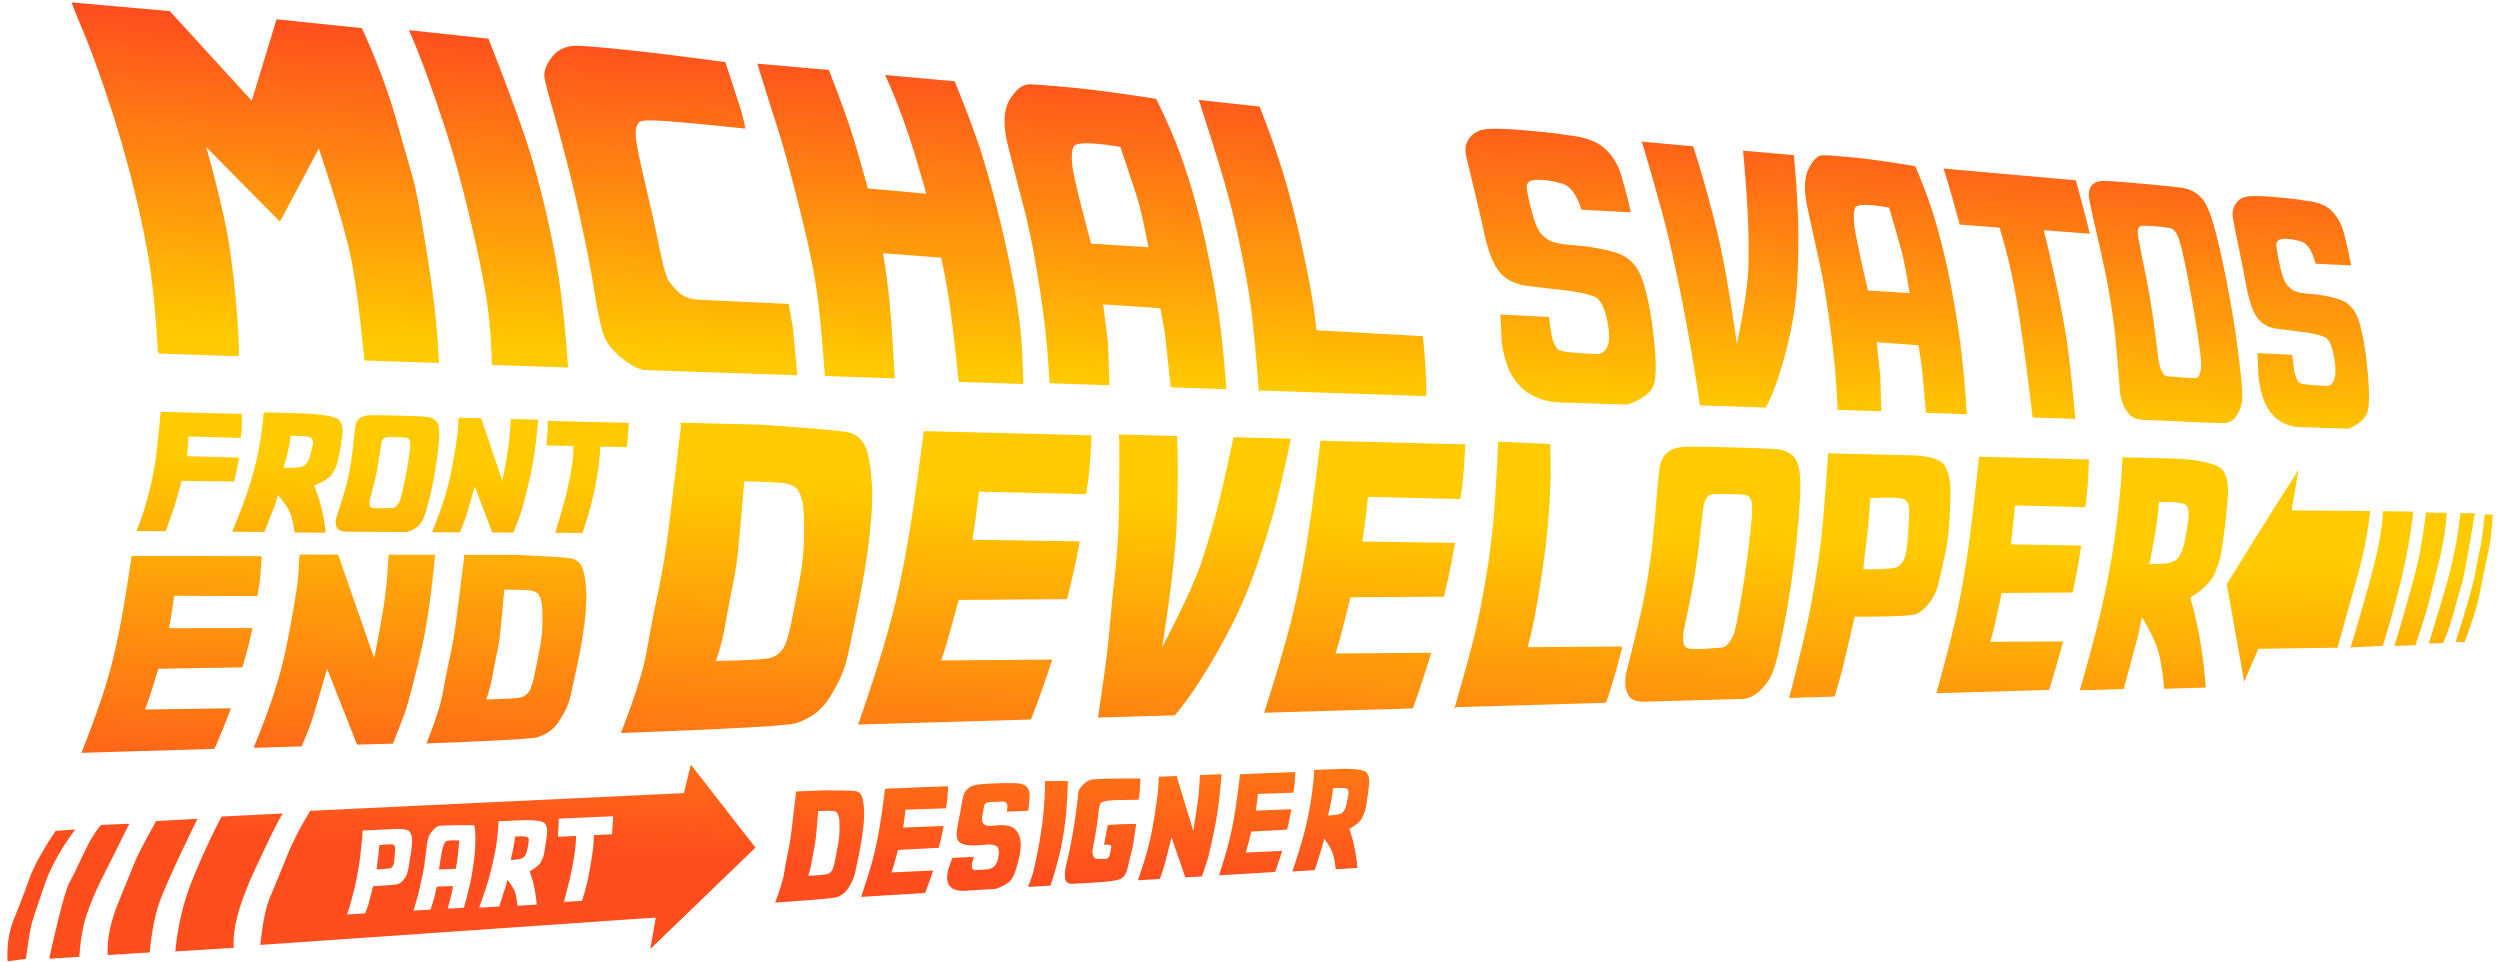 <svg xmlns="http://www.w3.org/2000/svg" width="286" height="110" fill="none"><path fill="url(#a)" d="M122.429 10.007c-2.303-.219-3.854-.338-4.642-.359-.78-.02-1.534.555-2.258 1.73-.716 1.165-.801 2.867-.257 5.102.555 2.231 1.122 4.46 1.703 6.686a75.219 75.219 0 0 1 1.41 6.462c.369 2.087.698 4.202.986 6.342.288 2.138.521 4.76.7 7.872l6.857.232-.161-4.758-.567-4.505 6.55.45.525 2.942.657 6.107 6.369.215c-.278-3.649-.585-6.6-.92-8.851-.335-2.254-.767-4.63-1.3-7.13a82.165 82.165 0 0 0-1.813-7.129c-.678-2.251-1.338-4.136-1.981-5.655a66.938 66.938 0 0 0-2.038-4.457c-4.252-.659-7.536-1.092-9.82-1.296Zm89.513 8.005c-1.675-.16-2.803-.247-3.375-.256-.567-.008-1.113.492-1.638 1.5-.519 1-.581 2.451-.186 4.349.401 1.894.813 3.788 1.235 5.679a73.898 73.898 0 0 1 1.024 5.495c.268 1.776.507 3.576.716 5.4.21 1.82.378 4.055.509 6.707l4.993.168-.118-4.062-.413-3.843 4.782.344.385 2.513.48 5.221 4.668.158c-.204-3.125-.429-5.651-.675-7.578a114.38 114.38 0 0 0-.955-6.098 79.472 79.472 0 0 0-1.329-6.088c-.496-1.92-.98-3.528-1.45-4.82a61.41 61.41 0 0 0-1.49-3.79c-3.105-.517-5.5-.85-7.163-1Zm33.055 3c-2.044-.183-3.435-.288-4.163-.313-.722-.025-1.234.146-1.529.51-.297.364-.395.87-.298 1.519.102.639.44 2.196 1.011 4.667.57 2.466.986 4.462 1.248 5.993.26 1.53.464 2.904.61 4.125.147 1.211.362 3.632.648 7.26-.006.15.06.495.2 1.036.146.532.408 1.033.788 1.503.385.459.994.702 1.823.73.833.029 2.441.098 4.807.207 2.344.118 3.767.166 4.287.145a1.623 1.623 0 0 0 1.274-.625c.33-.414.562-.881.694-1.407.138-.535.149-1.408.036-2.619-.114-1.211-.279-2.63-.495-4.253-.21-1.634-.526-3.6-.948-5.9a112.18 112.18 0 0 0-1.423-6.658c-.528-2.15-1.087-3.564-1.679-4.238-.592-.685-1.381-1.093-2.364-1.22-.989-.127-2.495-.281-4.527-.463ZM137.141 11.43c.065.199.347 1.074.843 2.625a273.535 273.535 0 0 1 1.83 5.905 93.195 93.195 0 0 1 1.905 7.509c.562 2.62.994 4.96 1.297 7.02.303 2.058.634 5.501.992 10.324l.205-.136 18.856.636.115-.118a68.115 68.115 0 0 0-.412-6.737l-12.176-.68c-.144-1.623-.426-3.522-.847-5.694a157.177 157.177 0 0 0-1.378-6.418 96.087 96.087 0 0 0-1.751-6.405c-.672-2.18-1.516-4.536-2.53-7.067l-6.949-.764ZM46.782 3.45a80.675 80.675 0 0 1 1.9 4.744c.605 1.63 1.282 3.582 2.033 5.852.75 2.251 1.443 4.602 2.08 7.057a177.148 177.148 0 0 1 1.644 6.83c.474 2.1.875 4.173 1.202 6.22.34 2.045.552 4.578.637 7.598l8.705.293c-.236-3.501-.542-6.595-.92-9.282-.366-2.69-.924-5.622-1.671-8.802-.75-3.201-1.571-6.102-2.468-8.7-.886-2.606-2.235-6.214-4.047-10.836l-9.095-.975ZM68.84 5.433a67.813 67.813 0 0 0-2.601-.19c-1.354-.066-2.386.365-3.097 1.293-.7.918-.98 1.722-.838 2.414.143.677.286 1.28.428 1.807.154.529.416 1.452.783 2.77a286.74 286.74 0 0 1 1.346 5.057c.542 2.053 1.13 4.566 1.764 7.536.633 2.963 1.113 5.509 1.44 7.64.339 2.117.672 3.638.998 4.566.326.928 1.041 1.827 2.142 2.699 1.109.856 1.99 1.294 2.644 1.316l1.168.04 16.195.545-.507-5.443-.49-2.716-10.228-.474c-1.06-.049-1.881-.368-2.46-.953-.578-.599-.942-1.035-1.09-1.308-.136-.286-.296-.746-.479-1.38-.17-.649-.392-1.653-.666-3.014a169.72 169.72 0 0 0-1.117-5.048c-.47-2.02-.845-3.67-1.12-4.946-.265-1.29-.373-2.18-.327-2.672.057-.504.206-.848.448-1.03.241-.195 1.377-.215 3.398-.059 2.02.156 4.931.434 8.71.83l-.2-.92-.334-1.267-1.77-5.415c-4.144-.566-7.632-1.003-10.443-1.307a202.327 202.327 0 0 0-3.697-.37ZM31.638 2.205 28.8 11.521 19.42 1.27 8.206.275c-.083-.11.319.911 1.205 3.057.899 2.126 1.876 4.787 2.934 7.98a127.135 127.135 0 0 1 2.688 9.147c.748 2.91 1.366 5.724 1.854 8.45.501 2.722.893 6.51 1.177 11.36l.15.18 9.048.304c.132-.11.091-1.578-.12-4.404-.21-2.841-.507-5.543-.89-8.11-.382-2.585-1.268-6.388-2.661-11.417l8.434 8.536 4.451-8.367c1.599 4.784 2.72 8.494 3.369 11.143.646 2.644 1.26 7.015 1.84 13.105l8.53.287c-.124-3.366-.555-7.377-1.296-12.04-.73-4.686-1.3-7.754-1.71-9.197-.41-1.459-1.063-3.75-1.962-6.879-.9-3.137-2.182-6.531-3.846-10.188l-9.764-1.017ZM18.215 40.448h-.01l.143.157-.133-.157Zm156.497-25.513c-2.297-.204-3.866-.257-4.693-.16-.821.099-1.454.43-1.9.998-.439.57-.57 1.258-.393 2.063.185.793.464 1.96.834 3.498.378 1.537.803 3.373 1.272 5.506.476 2.117 1.081 3.583 1.815 4.4.739.817 1.773 1.308 3.101 1.475l4.224.492c1.487.174 2.613.412 3.382.711.767.288 1.306 1.397 1.616 3.326.319 1.928-.051 3.017-1.112 3.27-2.85-.124-4.393-.299-4.604-.521-.211-.223-.397-.535-.56-.936-.155-.401-.318-1.332-.49-2.793l-5.557-.283.137 2.906c.499 4.872 3.022 7.263 7.516 7.175l6.857.229c1.848-.645 2.881-1.491 3.107-2.54.234-1.059.196-2.904-.116-5.54-.305-2.637-.743-4.752-1.314-6.341-.573-1.593-1.626-2.6-3.161-3.021a22.643 22.643 0 0 0-4.499-.78c-1.456-.097-2.439-.29-2.945-.582a3.412 3.412 0 0 1-1.188-1.112c-.278-.448-.566-1.236-.862-2.365-.287-1.14-.46-1.995-.518-2.565-.049-.569.354-.86 1.207-.872.859-.01 1.784.125 2.776.406.988.28 1.742 1.284 2.266 3.013l5.661.3a61.454 61.454 0 0 0-1.102-4.24c-.388-1.296-1.042-2.34-1.964-3.13-.926-.806-2.386-1.298-4.387-1.476-.665-.138-2.129-.308-4.406-.51Zm85.739 7.63c-1.642-.147-2.763-.174-3.354-.082-.586.093-1.039.38-1.356.865-.313.485-.406 1.068-.279 1.746.132.668.329 1.65.593 2.945.27 1.295.573 2.84.908 4.638.341 1.785.773 3.02 1.296 3.706.529.684 1.268 1.092 2.218 1.223l3.027.386c1.068.136 1.876.33 2.429.578.552.238.939 1.174 1.163 2.808.228 1.633-.038 2.56-.801 2.782-2.048-.09-3.154-.229-3.305-.416-.152-.188-.286-.45-.402-.79-.111-.338-.228-1.126-.351-2.36l-3.978-.203.098 2.455c.356 4.116 2.162 6.125 5.383 6.032l4.93.164c1.332-.556 2.077-1.277 2.24-2.17.169-.9.14-2.468-.085-4.704-.219-2.239-.535-4.031-.948-5.377-.413-1.348-1.17-2.194-2.275-2.539a13.953 13.953 0 0 0-3.236-.623c-1.045-.07-1.749-.224-2.111-.468a2.61 2.61 0 0 1-.852-.93c-.2-.377-.405-1.041-.617-1.993-.206-.962-.329-1.684-.371-2.166-.035-.48.254-.731.865-.75.615-.018 1.279.088 1.99.315.708.227 1.25 1.07 1.626 2.53l4.073.2a59.077 59.077 0 0 0-.794-3.586c-.28-1.096-.751-1.974-1.415-2.635-.666-.672-1.713-1.073-3.15-1.2-.477-.11-1.527-.237-3.159-.382ZM187.798 16.2l.083.257c0-.077.18.505.54 1.75.367 1.244.906 3.15 1.615 5.713.715 2.558 1.483 5.902 2.302 10.028a242.526 242.526 0 0 1 2.132 12.424l7.538.254c.832-1.529 1.617-3.74 2.355-6.633.744-2.884 1.17-5.72 1.28-8.513.11-2.79.118-5.224.023-7.302a119.869 119.869 0 0 0-.452-6.431l-5.808-.516c.256 2.81.432 5.204.529 7.187.105 1.973.135 3.946.09 5.918-.038 1.973-.48 4.976-1.331 9.02-.814-5.88-1.642-10.482-2.485-13.8-.845-3.328-1.682-6.267-2.509-8.816l-5.902-.54Zm34.548 3.083c.433 1.35 1.05 3.489 1.85 6.408l4.54.348c.857 2.705 1.551 5.706 2.084 9.005.531 3.292 1.101 7.532 1.71 12.716l4.897.165c-.415-4.443-.759-7.522-1.033-9.235a113.989 113.989 0 0 0-.968-5.264c-.366-1.807-.906-4.17-1.621-7.092l5.268.404-.27-1.086c-.174-.735-.616-2.408-1.328-5.026l-14.346-1.274-.783-.07ZM86.643 7.278a488.56 488.56 0 0 0 2.112 6.747c.591 1.82 1.188 3.89 1.788 6.212.61 2.305 1.175 4.582 1.696 6.835.53 2.236.941 4.398 1.233 6.486.292 2.074.588 5.226.89 9.456l.129.005 7.864.265c-.221-4.175-.42-7.117-.599-8.826a82.263 82.263 0 0 0-.742-5.49l6.652.508a73.47 73.47 0 0 1 1.053 5.903c.246 1.782.565 4.55.955 8.303l7.39.247c-.04-2.66-.174-4.961-.405-6.906a73.946 73.946 0 0 0-1.026-6.238 142.789 142.789 0 0 0-1.559-6.874 109.446 109.446 0 0 0-1.824-6.476c-.622-1.96-1.633-4.67-3.037-8.136l-7.963-.725c.674 1.428 1.405 3.24 2.191 5.436.784 2.178 1.623 4.895 2.517 8.15l-6.69-.608c-.69-2.579-1.291-4.668-1.803-6.264-.501-1.612-1.38-4.03-2.635-7.265l.371.015-2.946-.262-5.612-.498Zm159.913 18.616c.704.056 1.228.113 1.576.17.347.047.641.28.882.701.241.42.506 1.317.796 2.688.295 1.361.575 2.784.839 4.267.269 1.471.484 2.727.643 3.77.159 1.043.29 1.957.394 2.742.105.775.144 1.337.12 1.687a3.17 3.17 0 0 1-.175.912c-.098.259-.238.398-.421.42-.178.011-.679-.01-1.503-.067a56.167 56.167 0 0 0-1.668-.117c-.286-.012-.506-.164-.661-.456a3.923 3.923 0 0 1-.337-.947 11.59 11.59 0 0 1-.13-.64h.001a232.335 232.335 0 0 0-.591-4.597 71.101 71.101 0 0 0-.412-2.581c-.162-.967-.404-2.222-.724-3.765a143.573 143.573 0 0 1-.574-2.933c-.064-.4-.059-.722.017-.963.082-.241.246-.36.491-.36.251-.01.73.012 1.437.069Zm-120.604-9.397c.641.068 1.379.17 2.211.307a378.354 378.354 0 0 1 1.877 5.646c.355 1.075.799 3.02 1.335 5.834l-6.55-.413c-1.224-4.568-1.924-7.421-2.101-8.547-.168-1.138-.143-1.977.073-2.517.17-.413 1.224-.516 3.155-.31Zm88.556 7.017c.467.052 1.004.131 1.611.24.662 2.279 1.119 3.88 1.372 4.807.259.915.584 2.575.975 4.976l-4.779-.306c-.892-3.888-1.402-6.315-1.53-7.274-.122-.969-.106-1.685.052-2.148.123-.354.892-.452 2.299-.295ZM171.38 50.516c0 .177-.032.956-.097 2.338a213.035 213.035 0 0 1-.329 5.289 78.439 78.439 0 0 1-.778 6.809 102.704 102.704 0 0 1-1.199 6.448c-.416 1.907-1.276 5.115-2.584 9.64l.235-.14 16.998-.494.14-.117a77.954 77.954 0 0 0 1.84-6.326l-10.846.073c.416-1.513.79-3.27 1.125-5.271.342-2.01.636-3.967.883-5.873.245-1.916.421-3.847.524-5.794.111-1.957.13-4.057.059-6.302l-5.971-.28Zm26.329.657c-2.392-.06-4.03-.08-4.896-.059-.863.022-1.54.233-2.03.638-.483.405-.783.95-.896 1.632-.114.672-.277 2.305-.489 4.903-.212 2.6-.439 4.716-.682 6.345a71.68 71.68 0 0 1-.767 4.412c-.267 1.302-.896 3.914-1.893 7.85-.061.163-.104.536-.126 1.118a2.81 2.81 0 0 0 .402 1.59c.299.476.954.698 1.961.669l5.852-.17 5.192-.15c.612-.019 1.195-.26 1.747-.726a6.32 6.32 0 0 0 1.357-1.59c.354-.594.679-1.545.974-2.855.295-1.309.604-2.835.927-4.578.323-1.751.638-3.85.946-6.292.306-2.44.516-4.78.63-7.02.122-2.25-.053-3.713-.525-4.388-.471-.687-1.274-1.065-2.41-1.135-1.142-.07-2.895-.135-5.274-.194Zm45.106 1.14a81.71 81.71 0 0 1-.453 5.74 93.593 93.593 0 0 1-.873 6.186 104.161 104.161 0 0 1-1.247 6.097c-.486 2.065-1.256 4.941-2.31 8.639l.076-.002 4.946-.145 1.52-5.67c.153-.58.339-1.435.559-2.562.878 1.446 1.474 2.664 1.789 3.653.322.98.576 2.495.763 4.545l4.756-.14c-.32-4.006-.911-7.432-1.775-10.279 1.476-.959 2.385-1.842 2.734-2.656.354-.812.589-1.477.707-1.996.118-.528.268-1.517.45-2.967.188-1.449.325-2.77.413-3.964.087-1.194-.079-2.158-.501-2.892-.424-.745-2.196-1.222-5.347-1.433l-6.207-.155ZM45.31 47.543a89.933 89.933 0 0 0-2.891-.04c-.507.006-.905.103-1.192.287a1.145 1.145 0 0 0-.523.743c-.066.307-.162 1.055-.286 2.243-.124 1.19-.258 2.155-.4 2.898a26.4 26.4 0 0 1-.445 2.011c-.156.592-.522 1.779-1.1 3.562-.036.074-.059.244-.072.51-.014.26.065.504.234.73.174.223.553.334 1.139.337l3.428.018 3.075.017c.365.002.714-.099 1.044-.306a3.18 3.18 0 0 0 .813-.715c.212-.27.406-.707.583-1.31.177-.605.362-1.31.556-2.117.194-.81.385-1.782.57-2.915.185-1.133.313-2.223.382-3.265.073-1.047-.032-1.729-.317-2.045-.284-.321-.767-.498-1.45-.534-.684-.037-1.733-.074-3.148-.109Zm-15.156-.366c-.05.88-.162 1.865-.335 2.956a34.78 34.78 0 0 1-.642 3.177 39.315 39.315 0 0 1-.921 3.123c-.358 1.054-.922 2.518-1.695 4.397h.055l3.643.02 1.126-2.9c.113-.298.25-.734.414-1.313.653.76 1.096 1.4 1.33 1.917.24.512.43 1.3.57 2.365l3.57.018c-.24-2.09-.686-3.88-1.336-5.372 1.11-.479 1.796-.926 2.06-1.345.267-.42.444-.763.533-1.032.09-.274.203-.79.34-1.544.143-.753.247-1.442.314-2.064.066-.622-.06-1.125-.38-1.51-.32-.392-1.658-.651-4.025-.779l-4.62-.114Zm47.695 1.18.05.426a2675.94 2675.94 0 0 1-1.31 10.871c-.353 2.974-.775 5.608-1.263 7.902a166.69 166.69 0 0 0-1.302 6.745c-.38 2.214-1.374 5.394-2.99 9.553 12.618-.46 19.2-.837 20.1-1.14.898-.317 1.651-.717 2.261-1.2.61-.494 1.148-1.124 1.619-1.89a21.8 21.8 0 0 0 1.19-2.23c.323-.722.577-1.51.764-2.366.197-.855.607-2.82 1.228-5.891.62-3.066 1.049-5.72 1.286-7.966.247-2.257.341-4.04.28-5.35-.062-1.324-.187-2.435-.373-3.337-.175-.902-.421-1.565-.742-1.984a2.76 2.76 0 0 0-1.288-.95c-.54-.213-3.959-.532-10.347-.967l-9.163-.226Zm-25.348-.57c-.034-.001-.06.272-.078.82-.017.55-.095 1.263-.236 2.137a90.96 90.96 0 0 1-.506 2.897 28.264 28.264 0 0 1-.78 3.152 36.718 36.718 0 0 1-.968 2.795l-.485 1.237.027.058 3.135.017c.329-.764.562-1.362.698-1.799.14-.436.475-1.587 1.003-3.45l2.007 5.261 2.406.02c.478-1.194.786-2.005.92-2.438.137-.432.428-1.56.87-3.377.446-1.82.8-4.19 1.062-7.107l-3.147-.077c-.03.796-.096 1.667-.201 2.61-.105.939-.359 2.43-.763 4.474L55.05 47.85l-2.549-.063Zm75.491 1.914.014.268c.028-.083.043.53.043 1.841s-.015 3.325-.043 6.042a75.72 75.72 0 0 1-.438 7.616c-.253 2.351-.469 4.574-.649 6.665-.179 2.08-.618 5.396-1.318 9.958l8.794-.256c1.495-1.748 3.161-4.244 4.995-7.476 1.821-3.213 3.251-6.339 4.296-9.386 1.05-3.037 1.858-5.673 2.425-7.91a147.526 147.526 0 0 0 1.561-6.88l-6.564-.16c-.621 2.995-1.198 5.56-1.732 7.691a91.72 91.72 0 0 1-1.865 6.401c-.702 2.149-2.221 5.456-4.569 9.944 1.015-6.376 1.582-11.325 1.701-14.861.12-3.534.124-6.638.014-9.316l-6.665-.181Zm-65.326-1.55-.006.904-.15 1.903 3.08.062c.044 1.423-.295 3.538-1.02 6.347l-1.034 3.583 3.082.017c.123-.311.316-.903.582-1.777.27-.88.495-1.713.675-2.502.18-.788.337-1.592.472-2.413.138-.826.252-1.889.341-3.185l3.023.061.054-.496c.037-.332.092-1.092.168-2.279l-8.794-.214-.473-.012Zm-44.284-1.035a189.57 189.57 0 0 1-.403 4.036 39.858 39.858 0 0 1-.403 2.781c-.161.91-.384 1.876-.668 2.901-.28 1.021-.482 1.724-.61 2.103-.123.374-.352.98-.69 1.815l3.36.018c.598-1.704.942-2.704 1.036-3 .094-.303.353-1.224.774-2.762l6.004.08c.262-1.041.445-1.954.55-2.741l-5.971-.158c.084-.608.156-1.36.216-2.26l5.962.173c.114-.666.15-1.583.11-2.752l-5.916-.152-3.351-.082Zm87.302 2.205c-.566 4.353-1.032 7.688-1.397 10a138.408 138.408 0 0 1-1.222 6.821 91.72 91.72 0 0 1-1.792 7.154c-.729 2.527-1.742 5.671-3.044 9.44l-.077.152 19.792-.575c.883-2.3 1.696-4.586 2.439-6.858l-12.719.099c.361-.93 1.028-3.24 1.997-6.924l12.395-.083c.66-2.517 1.147-4.722 1.462-6.618l-12.275-.18c.247-1.481.496-3.317.744-5.504l12.246.288c.313-1.602.527-3.844.64-6.73l-11.981-.307-7.208-.175Zm45.386 1.1c-.488 4.038-.89 7.13-1.203 9.275a138.2 138.2 0 0 1-1.05 6.326 89.988 89.988 0 0 1-1.542 6.631c-.626 2.342-1.495 5.255-2.613 8.745l-.068.141 17.037-.495a141.117 141.117 0 0 0 2.105-6.367l-10.964.077c.311-.862.885-3.005 1.719-6.423l10.688-.07c.57-2.34.992-4.389 1.264-6.152l-10.589-.163c.214-1.375.428-3.079.642-5.11l10.564.258c.271-1.49.456-3.574.554-6.256l-10.339-.267-6.205-.15Zm75.33 1.825a385.608 385.608 0 0 1-.911 8.073 134.255 134.255 0 0 1-.794 5.503 88.435 88.435 0 0 1-1.165 5.766c-.473 2.034-1.131 4.565-1.975 7.595l-.051.122 12.914-.375c.579-1.86 1.114-3.71 1.602-5.55l-8.329.045c.235-.75.669-2.615 1.302-5.59l8.126-.054c.435-2.041.756-3.83.963-5.37l-8.054-.138c.162-1.197.323-2.682.485-4.452l8.04.21c.207-1.302.348-3.123.423-5.466l-7.871-.205-4.705-.114Zm-17.282-.388c.028-.071-.011.599-.116 2.01-.106 1.401-.239 3.124-.401 5.166-.162 2.033-.439 4.269-.828 6.709a98.263 98.263 0 0 1-1.267 6.674 247.791 247.791 0 0 1-1.83 7.424l.151-.004 5.05-.148.885-3.063 1.203-5.184.219-.896c4.266.012 6.61-.096 7.085-.325.48-.227.953-.636 1.418-1.226.464-.598.783-1.216.958-1.851.181-.635.428-1.683.742-3.141.321-1.467.515-2.71.582-3.735.073-1.033.126-2.234.16-3.599.033-1.375-.16-2.468-.582-3.28-.414-.814-1.769-1.249-4.082-1.305l-9.347-.226Zm53.833 1.904a706.654 706.654 0 0 0-8.207 13.086l1.993 11.155 1.61-3.783 9.069-.122c.68-2.44 1.408-5.061 2.187-7.86.784-2.775 1.296-5.365 1.537-7.774l-8.976-.074.787-4.628Zm-217.66-3.75c.493.01.858.025 1.097.045.24.015.4.118.483.31.087.19.089.605.007 1.244a45.189 45.189 0 0 1-.306 1.992 43.335 43.335 0 0 1-.646 3.068c-.092.369-.181.636-.268.8-.087.16-.197.303-.328.429a.656.656 0 0 1-.393.206 49.87 49.87 0 0 1-1.09.041c-.596.014-.989.002-1.178-.034-.19-.036-.31-.118-.358-.25a1.049 1.049 0 0 1-.039-.441c.018-.157.033-.257.046-.3a90.4 90.4 0 0 0 .562-2.155c.088-.36.173-.765.256-1.213.088-.448.185-1.032.29-1.753.106-.72.176-1.174.21-1.359a.935.935 0 0 1 .218-.448.594.594 0 0 1 .427-.181c.179-.01.517-.012 1.01-.002Zm-11.22-.152c.725.017 1.2.075 1.425.168.3.125.377.492.23 1.1a24.312 24.312 0 0 1-.305 1.194 2.254 2.254 0 0 1-.323.632c-.157.235-.395.391-.715.47-.32.08-.972.111-1.958.096.063-.168.184-.6.366-1.296.185-.695.342-1.485.468-2.369.298-.002.57-.002.812.005Zm163.605 6.655c.83.012 1.445.039 1.847.076.401.027.671.245.809.656.146.411.149 1.307.011 2.69-.139 1.374-.31 2.81-.514 4.311-.205 1.502-.398 2.791-.581 3.864a157.88 157.88 0 0 1-.504 2.796c-.154.802-.304 1.384-.45 1.744-.147.35-.331.664-.551.941-.214.278-.435.434-.663.47-.221.025-.835.073-1.843.144-1.011.06-1.678.057-1.999-.011-.322-.07-.524-.246-.606-.531a2.888 2.888 0 0 1-.068-.957c.03-.341.057-.56.079-.657.494-2.367.812-3.937.955-4.714.148-.786.294-1.667.435-2.644.15-.977.313-2.25.492-3.82.179-1.567.297-2.55.357-2.952.066-.402.19-.729.368-.98a.928.928 0 0 1 .723-.402c.302-.027.871-.037 1.703-.024Zm17.89.421c1.388-.017 2.19.07 2.409.263.299.258.447.69.439 1.298-.007.608-.055 1.54-.143 2.797-.082 1.256-.227 2.137-.438 2.644-.211.507-.522.832-.931.974-.41.143-1.645.216-3.717.218-.02-.225.072-1.13.28-2.715.208-1.595.364-3.368.468-5.319l.041-.107c.597-.029 1.127-.047 1.592-.053Zm32.514.496c.969.02 1.604.117 1.904.293.401.233.502.938.305 2.114a70.463 70.463 0 0 1-.404 2.306 5.39 5.39 0 0 1-.432 1.226c-.21.457-.528.766-.955.928-.428.162-1.301.245-2.624.245.085-.326.25-1.166.493-2.516.249-1.349.458-2.878.628-4.589.399-.01.761-.014 1.085-.007ZM85.143 55.067c1.988.029 3.448.094 4.385.197.934.102 1.537.4 1.812.897.285.496.471 1.163.555 1.997.085.835.111 2.002.08 3.504a28.02 28.02 0 0 1-.493 4.606 267.33 267.33 0 0 1-.92 4.767c-.32 1.624-.652 2.688-1.002 3.187a2.64 2.64 0 0 1-1.297 1.009c-.513.187-2.625.314-6.37.378a24.318 24.318 0 0 0 1.06-4.053c.238-1.347.508-2.782.811-4.306.314-1.523.531-2.885.65-4.086.119-1.2.226-2.338.323-3.41s.234-2.634.406-4.687Zm187.46 3.417c-.035 1.906-.585 4.755-1.656 8.562-1.076 3.84-1.764 6.186-2.058 7.023l3.701-.184a126.964 126.964 0 0 0 2.075-7.454 66.855 66.855 0 0 0 1.416-7.901l-3.478-.046Zm4.935.15a75.094 75.094 0 0 1-.778 4.956c-.293 1.508-1.235 4.937-2.831 10.31l2.403-.091c.829-2.495 1.33-4.106 1.505-4.839.183-.718.558-2.224 1.123-4.512.563-2.283.873-4.212.931-5.793l-2.353-.03Zm3.933.051c-.197 1.783-.444 3.351-.74 4.705a52.515 52.515 0 0 1-.914 3.692 582.682 582.682 0 0 1-1.955 6.526l1.619-.032c.323-.693.653-1.608.991-2.746a66.57 66.57 0 0 0 .642-2.248c.09-.35.25-.902.479-1.656.23-.74.741-3.477 1.532-8.2l-1.654-.04Zm3.684.172-.91.01a129.1 129.1 0 0 1-.267 2.367c-.048.443-.146.998-.292 1.663-.139.666-.325 1.617-.561 2.854-.228 1.237-.959 3.79-2.196 7.67l1.008.042c.923-2.451 1.51-4.34 1.761-5.675.26-1.333.556-2.776.888-4.328.339-1.535.529-3.069.569-4.603ZM34.315 63.44c-.059 0-.102.459-.132 1.378-.03.92-.166 2.113-.408 3.583-.236 1.47-.527 3.094-.874 4.874A47.215 47.215 0 0 1 31.56 78.6a62.417 62.417 0 0 1-1.67 4.746l-.837 2.104.045.098 5.404-.162c.565-1.298.963-2.317 1.197-3.055.242-.738.815-2.68 1.72-5.822l3.432 8.674 4.095-.11c.81-2.015 1.328-3.384 1.555-4.11.234-.727.728-2.614 1.477-5.657.754-3.044 1.353-6.99 1.796-11.841l-5.33-.008a58.406 58.406 0 0 1-.344 4.352c-.178 1.567-.609 4.06-1.296 7.485L38.68 63.447l-4.366-.006Zm18.749.028.033.258c-.32 2.606-.595 4.812-.825 6.62-.224 1.809-.49 3.413-.797 4.81a98.343 98.343 0 0 0-.818 4.097c-.238 1.344-.862 3.274-1.874 5.796 7.956-.294 12.153-.532 12.73-.72.576-.195 1.06-.44 1.452-.737a4.629 4.629 0 0 0 1.04-1.165c.303-.479.56-.936.768-1.373.208-.445.372-.931.493-1.458.127-.527.393-1.738.794-3.631.402-1.891.678-3.53.831-4.915.16-1.393.221-2.491.181-3.298-.04-.814-.12-1.497-.24-2.05-.114-.553-.274-.957-.48-1.211a1.731 1.731 0 0 0-.835-.566c-.349-.124-2.55-.272-6.64-.448l-5.813-.01Zm-38.008.128c-.435 2.926-.79 5.166-1.07 6.719a83.227 83.227 0 0 1-.936 4.583 55.57 55.57 0 0 1-1.371 4.8c-.556 1.695-1.328 3.802-2.32 6.325l-.06.103 15.228-.456a89.838 89.838 0 0 0 1.9-4.644l-9.85.144c.278-.627.79-2.182 1.537-4.664l9.616-.162c.516-1.708.898-3.204 1.144-4.49l-9.538.012c.192-.998.384-2.235.575-3.709l9.52.037c.246-1.089.415-2.611.505-4.567l-9.326-.024-5.554-.007Zm42.63 3.864c1.267-.006 2.199.017 2.798.07.598.05.985.227 1.161.529.183.3.301.707.355 1.218.054.51.072 1.226.052 2.147-.02.922-.126 1.862-.316 2.825-.183.956-.38 1.932-.59 2.928-.203.996-.418 1.649-.643 1.956-.217.3-.493.508-.827.624-.328.117-1.675.203-4.055.257a14.43 14.43 0 0 0 .673-2.476c.151-.822.324-1.699.517-2.63.199-.932.335-1.765.41-2.5.076-.733.145-1.427.207-2.082.062-.656.149-1.611.259-2.866Zm21.351 20.018-.799 3.254-42.75 2.026c-1.147 1.883-2.069 3.693-2.761 5.427a331.086 331.086 0 0 1-1.832 4.449c-.508 1.251-.876 3.072-1.11 5.466l45.243-3.134-.64 3.609 12.038-11.608-7.389-9.489Zm71.305.607c-.035.74-.112 1.57-.232 2.494-.118.92-.267 1.816-.448 2.693a40.228 40.228 0 0 1-.638 2.66c-.249.9-.641 2.154-1.177 3.764l.039-.002 2.527-.153.782-2.484c.079-.254.176-.627.289-1.12.454.608.763 1.121.927 1.544.166.419.299 1.071.396 1.959l2.485-.15c-.168-1.744-.477-3.226-.93-4.448.773-.454 1.251-.864 1.435-1.228a4.9 4.9 0 0 0 .373-.891c.062-.234.14-.672.236-1.313.1-.64.172-1.222.219-1.748.046-.526-.041-.945-.265-1.253-.224-.313-1.155-.463-2.805-.454l-3.213.13Zm-30.795 1.268c.006.466-.001.95-.022 1.451a44.827 44.827 0 0 1-.121 1.81 32.4 32.4 0 0 1-.257 2.215 63.39 63.39 0 0 1-.355 2.167c-.119.67-.334 1.665-.645 2.986l-.529 1.485 2.565-.155c.367-1.153.664-2.167.888-3.043a33.4 33.4 0 0 0 .586-2.843c.17-1.024.284-1.943.339-2.76.057-.815.116-1.923.178-3.32l-2.627.007Zm6.371-.245c-.322.013-.589.029-.798.046-.417.034-.795.214-1.133.542-.34.328-.537.602-.592.823a2.98 2.98 0 0 0-.09.575 11.72 11.72 0 0 1-.087.873c-.052.413-.124.945-.215 1.596-.086.65-.217 1.454-.395 2.411a53.204 53.204 0 0 1-.511 2.466c-.164.687-.253 1.181-.267 1.48-.015.298.011.546.073.743a.54.54 0 0 0 .355.38c.181.055.375.074.579.062l.365-.022 2.151-.129c1.392-.084 2.309-.208 2.757-.373.447-.17.75-.617.906-1.344.157-.73.303-1.336.438-1.814.136-.483.308-1.538.516-3.164l-.688.008-.972.023-.911.045-.674.054-.428 2.254c.443-.02.696.002.762.064.065.057.083.163.052.317-.03.153-.083.396-.155.73-.071.334-.256.503-.555.507-.299.004-.55.003-.752.001-.203-.006-.352-.052-.445-.143a.648.648 0 0 1-.171-.266 2.607 2.607 0 0 1-.046-.264c-.01-.091-.003-.24.025-.446.027-.206.086-.528.172-.968.085-.444.179-.992.279-1.64.102-.65.171-1.177.205-1.588.038-.41.11-.75.216-1.015.107-.266.91-.401 2.402-.407l1.974-.038.05-.3.056-.402.107-1.726a137.38 137.38 0 0 0-3.42.017c-.435.008-.813.019-1.135.032Zm-34.88 1.44.019.15c-.177 1.533-.33 2.833-.456 3.896a33.01 33.01 0 0 1-.439 2.83c-.17.82-.32 1.624-.451 2.414-.132.791-.477 1.929-1.034 3.419 4.398-.297 6.737-.503 7.06-.623.322-.124.591-.278.81-.459.22-.186.415-.42.584-.703.17-.288.313-.563.43-.824.116-.266.21-.555.277-.868.072-.314.22-1.034.446-2.16a32.39 32.39 0 0 0 .468-2.92c.09-.826.123-1.477.1-1.952a7.812 7.812 0 0 0-.135-1.206c-.064-.324-.152-.56-.269-.704a.92.92 0 0 0-.468-.316c-.196-.064-1.43-.099-3.715-.106l-3.226.131Zm22.633-.922c-1.008.041-1.705.102-2.09.184a1.748 1.748 0 0 0-1.394 1.315c-.068.307-.15.733-.244 1.281a99.042 99.042 0 0 1-.386 2.068c-.16.834-.14 1.398.059 1.696.203.293.586.466 1.147.517.563.051 1.17.037 1.826-.041.652-.079 1.119-.028 1.399.153.282.175.348.63.202 1.365-.147.73-.523 1.157-1.128 1.28-1.121.094-1.714.103-1.775.027-.061-.081-.099-.277-.113-.588l.232-.867-2.47.133-.403 1.155c-.557 1.933.197 2.792 2.256 2.574l3.118-.188c.96-.341 1.577-.729 1.855-1.165.277-.44.543-1.208.799-2.3.255-1.09.278-1.93.069-2.524-.206-.594-.538-.974-1-1.137-.459-.168-1.008-.212-1.648-.132-.641.075-1.053.066-1.236-.027-.184-.093-.304-.219-.361-.38-.058-.167-.05-.454.026-.862s.138-.74.188-.995c.051-.255.277-.392.679-.41l1.394-.061c.523-.023.692.365.503 1.165l2.454-.113c.085-.599.139-1.147.164-1.646.027-.503-.108-.888-.408-1.158-.301-.27-.897-.388-1.788-.351-.282-.02-.922-.008-1.926.032Zm18.924-.77c-.027.002-.049.248-.062.738a17.67 17.67 0 0 1-.185 1.917c-.108.788-.24 1.659-.399 2.613-.155.954-.36 1.904-.614 2.852a37.564 37.564 0 0 1-.759 2.547l-.382 1.129.02.05 2.466-.149c.259-.698.442-1.246.549-1.643.11-.397.375-1.442.79-3.133l1.582 4.594 1.898-.108c.377-1.092.617-1.834.723-2.227.109-.394.339-1.416.688-3.064.352-1.65.631-3.785.838-6.406l-2.483.101a36.108 36.108 0 0 1-.158 2.342c-.083.844-.283 2.189-.602 4.036l-1.905-6.27-2.005.082Zm-31.341 1.376a151.346 151.346 0 0 1-.515 3.688 51.19 51.19 0 0 1-.448 2.515 34.342 34.342 0 0 1-.657 2.64 74.012 74.012 0 0 1-1.108 3.474l-.027.055 7.331-.441c.334-.864.641-1.723.923-2.577l-4.769.219c.134-.347.382-1.204.742-2.573l4.664-.243c.251-.948.437-1.78.558-2.492l-4.633.176c.093-.55.184-1.23.276-2.042l4.631-.159c.12-.605.202-1.448.246-2.528l-4.538.178-2.676.11Zm40.609-1.659a147.697 147.697 0 0 1-.45 3.45 52.549 52.549 0 0 1-.392 2.351c-.148.77-.339 1.594-.575 2.467-.233.87-.554 1.952-.968 3.246l-.026.052 6.418-.387c.293-.807.562-1.61.809-2.409l-4.175.189c.117-.323.332-1.125.647-2.404l4.086-.213c.22-.888.384-1.665.489-2.333l-4.058.152c.081-.514.161-1.151.241-1.91l4.058-.136c.105-.566.177-1.356.215-2.366l-3.976.155-2.343.096ZM32.349 93.06l-7.01.356a83.422 83.422 0 0 0-3.36 7.321c-.998 2.461-1.64 5.166-1.924 8.11l6.698-.417c-.193-2.031.566-4.916 2.269-8.642 1.715-3.709 2.822-5.947 3.327-6.728Zm-9.756.608-4.732.266c-1.317 2.361-2.122 3.904-2.409 4.625-.286.697-.904 2.215-1.856 4.556-.955 2.324-1.378 4.373-1.267 6.142l4.808-.299c.176-2.033.492-3.792.953-5.275.46-1.48 1.965-4.828 4.503-10.015Zm-11.032.704c-.602.69-1.17 1.592-1.708 2.709a132.862 132.862 0 0 0-1.045 2.152c-.135.34-.416.902-.844 1.685-.428.761-1.207 3.675-2.338 8.757l3.451-.215c.135-2.054.449-3.759.942-5.117a35.366 35.366 0 0 1 1.575-3.714c.58-1.142 1.647-3.276 3.197-6.391l-3.23.134Zm-2.955.515-2.233.164c-1.473 2.191-2.461 3.974-2.963 5.34a93.678 93.678 0 0 1-1.714 4.481c-.665 1.6-.941 3.301-.826 5.099l2.095-.274c.296-2.224.547-3.678.753-4.361.227-.707.681-2.06 1.363-4.058.68-1.994 1.857-4.126 3.525-6.39Zm48.422-.936 2.835-.124c1.453-.02 2.273.11 2.466.387.212.255.298.605.26 1.047-.039.442-.105.94-.201 1.495-.078.555-.146.932-.204 1.133-.038.178-.144.426-.318.744-.154.294-.58.648-1.276 1.06.407 1.038.677 2.303.812 3.796l-2.208.128c-.078-.77-.185-1.327-.321-1.674s-.409-.777-.818-1.286c-.098.404-.187.719-.265.945-.078.204-.303.906-.674 2.104l-2.237.13-.06.003c.493-1.386.847-2.452 1.063-3.198.216-.768.402-1.521.56-2.263.175-.742.313-1.505.41-2.287.098-.804.157-1.517.176-2.14Zm6.887-.3.344-.016 5.895-.257c-.057.895-.094 1.463-.112 1.704l-.03.36-2.067.097c-.038.985-.114 1.796-.227 2.435-.095.617-.2 1.223-.313 1.82a17.855 17.855 0 0 1-.427 1.926 34.2 34.2 0 0 1-.399 1.337l-2.06.12.687-2.707c.477-2.153.706-3.762.687-4.835l-2.064.097.086-1.423v-.659Zm-13.16.793c.215-.01.48-.017.798-.02a49.513 49.513 0 0 1 2.705-.019c.078.398.117.81.117 1.234.02.422.01.947-.029 1.573-.04.626-.118 1.297-.237 2.017a21.047 21.047 0 0 1-.386 2.064 40.074 40.074 0 0 1-.653 2.548l-1.845.107.447-1.74.15-.847-1.853.068-.3 1.329-.421 1.304-1.959.114a29.65 29.65 0 0 0 .635-2.197c.14-.615.272-1.22.392-1.812.14-.592.24-1.192.3-1.802l.24-1.831c.08-.634.283-1.127.603-1.478.32-.374.588-.566.808-.575.11-.016.274-.028.488-.037Zm-9.285.561 3.728-.164c.972-.043 1.538.076 1.7.362.181.262.262.644.242 1.14-.02.497-.092 1.074-.213 1.733-.1.659-.17 1.091-.21 1.296-.04.205-.103.423-.184.653-.06.206-.19.427-.392.663-.202.214-.395.359-.577.437-.182.077-1.135.162-2.866.254l-.091.311-.461 1.796-.368 1.009-2.002.117-.06.003c.309-.974.544-1.806.709-2.498.185-.693.35-1.452.493-2.278.164-.85.277-1.63.339-2.337.081-.708.143-1.302.184-1.781.04-.502.05-.74.03-.716Zm111.594-4.861c.505-.02.835.003.992.071.21.09.264.394.161.913-.1.514-.17.853-.21 1.017a2.25 2.25 0 0 1-.228.547.888.888 0 0 1-.497.428c-.223.082-.677.138-1.362.172.044-.143.13-.51.256-1.102a21.46 21.46 0 0 0 .324-2.01c.207-.017.396-.03.564-.036Zm-59.462 2.641c.705-.031 1.224-.04 1.558-.022.334.017.55.112.649.286.102.173.169.41.199.71s.04.721.03 1.264c-.012.544-.07 1.101-.176 1.672a99.487 99.487 0 0 1-.33 1.735c-.114.59-.234.978-.36 1.163a.994.994 0 0 1-.462.38c-.182.075-.931.149-2.254.223.169-.491.293-.978.373-1.463.084-.486.18-1.006.287-1.556.111-.551.187-1.042.229-1.475.042-.432.081-.843.116-1.23.034-.385.08-.947.14-1.687Zm-34.67 2.91a17.214 17.214 0 0 1-.293 1.74c-.117.493-.186.808-.206.942.604-.03 1.003-.083 1.197-.16a.82.82 0 0 0 .466-.387 1.59 1.59 0 0 0 .175-.44c.038-.135.096-.427.174-.873.096-.446.05-.697-.144-.754-.175-.08-.63-.102-1.37-.068Zm-7.292.441c-.4.017-.64.084-.715.2-.12.184-.217.433-.297.75-.08.318-.21 1.078-.39 2.276l-.03.102 1.94-.067c.14-.813.22-1.365.24-1.657.039-.315.089-.842.148-1.583a8.255 8.255 0 0 0-.896-.02Zm-7.095.455c-.264.006-.636.039-1.114.095l-.03-.001a31.315 31.315 0 0 1-.212 1.88c-.062.547-.094.845-.094.89.835-.043 1.333-.078 1.496-.109a.61.61 0 0 0 .396-.36c.081-.185.132-.493.152-.924.04-.454.06-.78.06-.984 0-.204-.06-.348-.182-.433-.051-.043-.208-.06-.472-.054Z"/><defs><linearGradient id="a" x1="143" x2="138.049" y1="7.971" y2="101.052" gradientUnits="userSpaceOnUse"><stop stop-color="#FF4E1E"/><stop offset=".391" stop-color="#FFCA00"/><stop offset=".542" stop-color="#FFCA00"/><stop offset="1" stop-color="#FF4E1E"/></linearGradient></defs></svg>